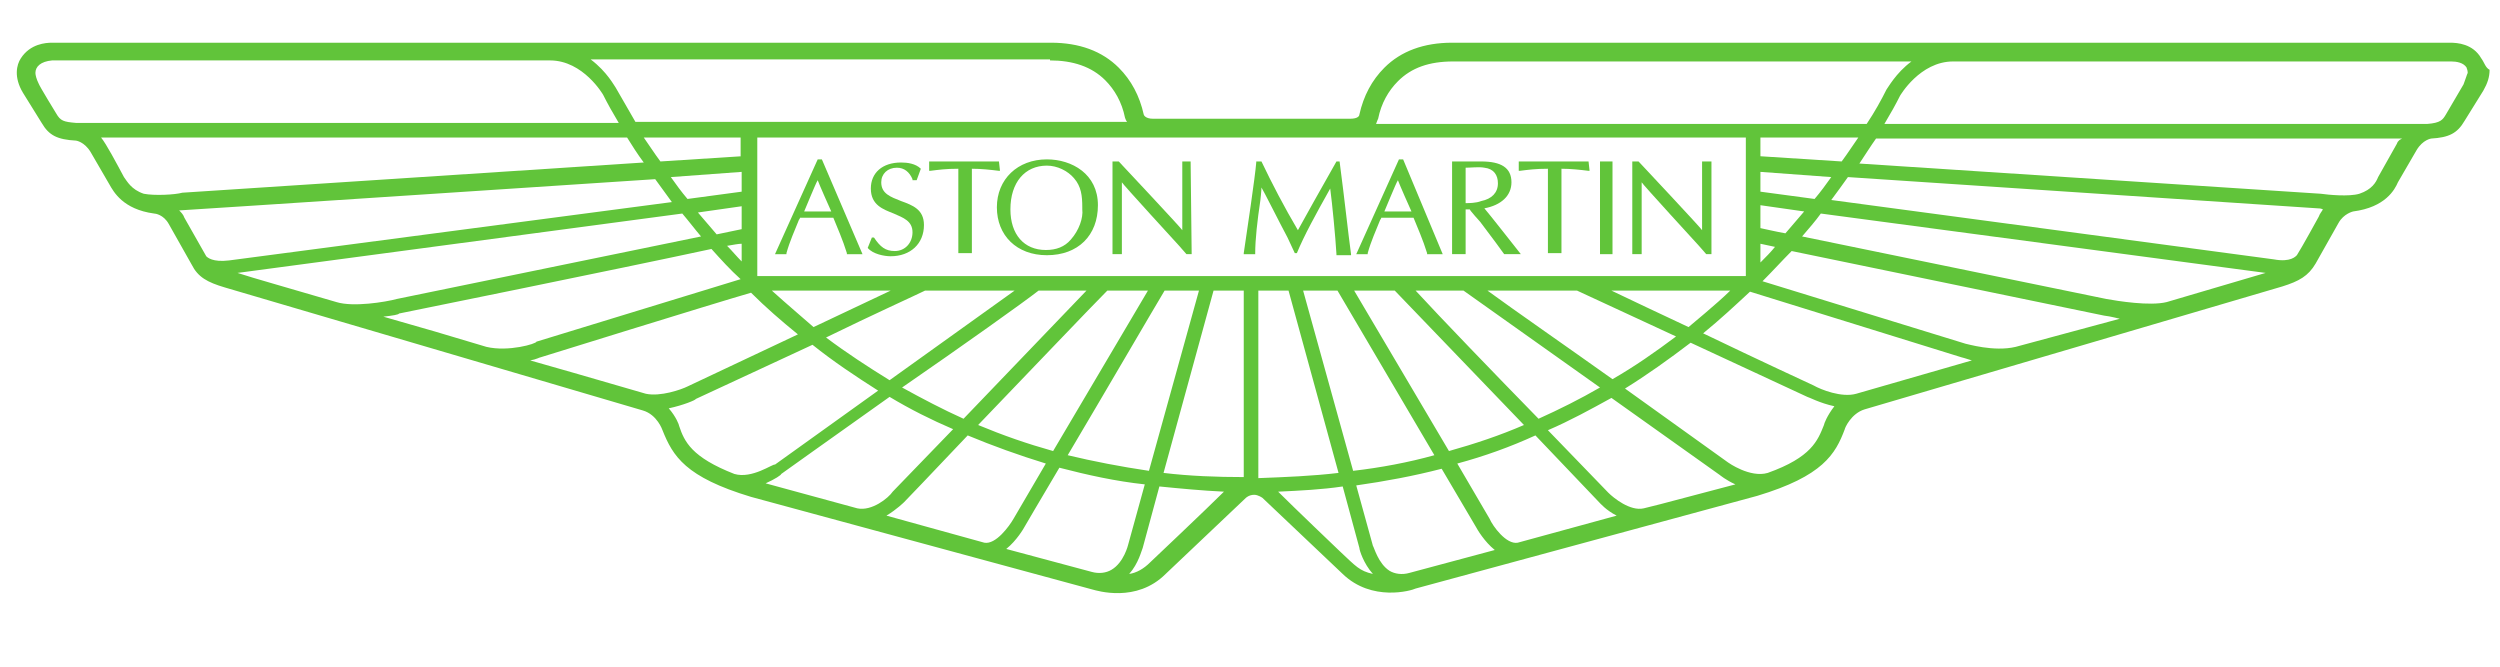 <?xml version="1.0" encoding="utf-8"?>
<!-- Generator: Adobe Illustrator 27.0.0, SVG Export Plug-In . SVG Version: 6.00 Build 0)  -->
<svg version="1.0" id="Layer_1" xmlns="http://www.w3.org/2000/svg" xmlns:xlink="http://www.w3.org/1999/xlink" x="0px" y="0px"
	 viewBox="0 0 240 64" style="enable-background:new 0 0 240 64;" xml:space="preserve">
	 <g fill="#61c43a" >
	 <polygon points="10.3,17.7 10.3,17.7 10.3,17.7 "/>
<path d="M236.5,8.1c0,0-1.7,2.9-1.7,2.9c-0.3,0.5-0.5,0.8-1.8,0.9c0,0-52.1,0-52.1,0c0.6-1,1.1-1.9,1.5-2.7c0,0,1.9-3.3,5.1-3.3
	l47.8,0c0.5,0,1.2,0.1,1.5,0.6c0,0.1,0.1,0.2,0.1,0.5C236.8,7.2,236.7,7.6,236.5,8.1 M230.1,13.8l-1.8,3.2c-0.2,0.5-0.6,1.2-1.8,1.6
	c-1,0.3-3,0.1-3.7,0l-44.3-2.9c0.6-0.9,1.1-1.7,1.6-2.4h50.5C230.4,13.4,230.2,13.5,230.1,13.8 M222.6,20.8c0,0-1.7,3.1-2.1,3.7
	c-0.1,0.1-0.6,0.7-2.2,0.4l-42.5-5.7c0.6-0.8,1.1-1.5,1.6-2.2l45.1,3c0.1,0,0.3,0,0.5,0.1C222.9,20.3,222.7,20.5,222.6,20.8 M208,29
	c-1.6,0.4-4.7-0.1-5.8-0.3c0,0-20-4.1-29.2-6c0.6-0.7,1.3-1.5,1.8-2.2l42.7,5.7L208,29z M193.5,33.3c-2.1,0.5-4.7-0.3-4.8-0.3l0,0
	c0,0,0,0,0,0l-19.5-6c1-1,1.9-2,2.8-2.9l30,6.2c0.1,0,0.7,0.1,1.5,0.3L193.5,33.3z M178.2,37.8c-1.4,0.4-3.4-0.4-4.1-0.8
	c0,0-5.2-2.4-10.6-5c1.6-1.3,3.1-2.7,4.5-4l20.3,6.3c0,0,0.4,0.1,1,0.3L178.2,37.8z M175.1,40.8c-0.6,1.5-1.2,3.1-5.4,4.6
	c-1.7,0.5-3.8-1-3.8-1c0,0-4.6-3.3-9.9-7.1c2.1-1.3,4.2-2.8,6.3-4.4l11.2,5.2c0.1,0,1.2,0.6,2.6,0.9
	C175.4,39.9,175.1,40.7,175.1,40.8 M159.4,48.4l-1.6,0.4c-1.3,0.3-2.9-1-3.4-1.5c0,0-2.5-2.6-5.8-6c2.1-0.9,4.1-2,6.1-3.1l10.4,7.4
	c0,0,0.6,0.5,1.5,0.9C164.3,47.1,159.4,48.4,159.4,48.4 M145.7,52.1c-1.1,0.2-2.4-1.6-2.7-2.3l-3.1-5.3c2.6-0.7,5.1-1.6,7.5-2.7
	l6.1,6.4c0.1,0.1,0.7,0.8,1.7,1.3L145.7,52.1z M135.3,55c-0.7,0.2-1.4,0.1-1.9-0.2c-1.1-0.7-1.5-2.3-1.6-2.4l-1.6-5.8
	c2.8-0.4,5.5-0.9,8.2-1.6l3.3,5.6c0.1,0.2,0.8,1.4,1.8,2.2L135.3,55z M128.6,52.9c0,0-4.4-4.2-5.9-5.7c2.1-0.1,4.2-0.2,6.2-0.5
	l1.6,5.9c0,0.2,0.4,1.5,1.3,2.5C130.5,54.8,130.2,54.4,128.6,52.9 M120.8,45.9V27.9h2.9l4.8,17.5C126,45.7,123.4,45.8,120.8,45.9
	 M111.7,45.4l4.8-17.5h2.9v17.9C116.8,45.8,114.2,45.7,111.7,45.4 M110.4,54c-0.6,0.6-1.3,1-2,1.1c0.9-1,1.2-2.3,1.3-2.5l1.6-5.9
	c2,0.2,4.1,0.4,6.2,0.5C115.9,48.8,110.4,54,110.4,54 M108.3,52.3c0,0-0.4,1.7-1.6,2.4c-0.5,0.3-1.2,0.4-1.9,0.2l-8.2-2.2
	c1-0.8,1.7-2,1.8-2.2c0,0,1.4-2.4,3.3-5.6c2.7,0.7,5.4,1.3,8.2,1.6L108.3,52.3z M94.5,52.1l-9.4-2.6c1-0.6,1.7-1.3,1.7-1.3
	c0,0,2.7-2.8,6.1-6.4c2.4,1,4.9,1.9,7.5,2.7l-3.1,5.3C96.9,50.5,95.6,52.3,94.5,52.1 M82.3,48.8l-8.8-2.4c0.9-0.4,1.5-0.8,1.5-0.9
	c0,0,4.9-3.5,10.4-7.4c2,1.2,4,2.2,6.1,3.1l-5.8,6C85.3,47.8,83.7,49.1,82.3,48.8 M70.5,45.5c-4.1-1.6-4.8-3.1-5.3-4.6
	c0-0.1-0.3-0.9-1-1.7c1.4-0.3,2.6-0.8,2.6-0.9c0,0,5.6-2.6,11.2-5.2c2,1.6,4.1,3,6.3,4.4l-9.9,7.1C74.2,44.5,72.2,46,70.5,45.5
	 M62,37.8c-0.4-0.1-5.1-1.5-11.1-3.2c0.6-0.1,0.9-0.3,1-0.3c0,0,16.4-5.1,20.2-6.2c1.4,1.4,2.9,2.7,4.5,4l-10.6,5
	C65.4,37.4,63.4,38.1,62,37.8 M46.7,33.3c-3.3-1-6.7-2-9.9-2.9c0.9-0.1,1.5-0.2,1.5-0.3c0,0,21.2-4.3,30-6.2c0.9,1,1.8,2,2.8,2.9
	l-19.6,6C51.5,33,48.8,33.8,46.7,33.3 M32.3,29c-4.4-1.3-8-2.3-9.5-2.8l42.7-5.7c0.6,0.7,1.2,1.5,1.8,2.2l-29.2,6
	C37,29,33.9,29.5,32.3,29 M22,25c-1.6,0.2-2.1-0.3-2.2-0.4l-2.1-3.7c-0.1-0.3-0.3-0.5-0.5-0.7c0.3,0,45.7-3,45.7-3
	c0.5,0.7,1.1,1.5,1.6,2.2L22,25z M13.8,18.6c-1.2-0.4-1.6-1.2-1.9-1.6c-0.7-1.3-1.7-3.2-2.2-3.8h50.5c0.5,0.8,1,1.6,1.6,2.4
	l-44.3,2.9C16.8,18.7,14.8,18.8,13.8,18.6 M7.3,11.8c-1.2-0.1-1.5-0.2-1.9-0.9c0,0-1.6-2.6-1.7-2.9C3.5,7.6,3.4,7.2,3.4,7
	c0-0.6,0.5-1.1,1.6-1.2l47.8,0c3.2,0,5.1,3.3,5.1,3.3c0.4,0.8,0.9,1.7,1.5,2.7H7.3z M100.8,5.8c2.2,0,4,0.6,5.3,1.9
	c0.9,0.9,1.6,2.1,1.9,3.6c0,0,0.1,0.3,0.2,0.4H61c-0.7-1.2-1.9-3.3-1.9-3.3c-0.1-0.1-0.8-1.5-2.4-2.7H100.8z M169,15v-1.8h9.4
	c-0.5,0.7-1,1.5-1.6,2.3L169,15z M169,18.4v-1.9l6.8,0.5c-0.5,0.7-1,1.4-1.6,2.1L169,18.4z M169,21.9v-2.2l4.2,0.6
	c-0.6,0.7-1.2,1.4-1.8,2.1C170.3,22.2,169.5,22,169,21.9 M169,23.4l1.4,0.3c-0.4,0.5-0.9,1-1.4,1.5V23.4z M154.7,27.9h11.4
	c-1.2,1.2-3.9,3.4-4,3.5C159.3,30.1,156.6,28.8,154.7,27.9 M142.8,27.9h8.6l9.5,4.4c-2,1.5-4,2.9-6.1,4.1
	C150.3,33.2,145.4,29.8,142.8,27.9 M135.9,27.9h4.6l13.1,9.3c-1.9,1.1-3.9,2.1-5.9,3C143.4,35.8,138.2,30.4,135.9,27.9 M130,27.9
	h3.9l12.4,12.9c-2.3,1-4.7,1.8-7.2,2.5L130,27.9z M128.4,27.9l9.3,15.8c-2.5,0.7-5.2,1.2-7.8,1.5l-4.8-17.3H128.4z M111.8,27.9h3.3
	l-4.8,17.3c-2.7-0.4-5.3-0.9-7.8-1.5C106,37.8,110.6,29.9,111.8,27.9 M106.3,27.9h3.9l-9.1,15.4c-2.5-0.7-4.8-1.5-7.2-2.5
	C98.9,35.6,104.8,29.4,106.3,27.9 M99.7,27.9h4.6L92.5,40.2c-2-0.9-3.9-1.9-5.9-3C92.4,33.2,98.3,29,99.7,27.9 M78.1,31.4
	c-0.1-0.1-2.8-2.4-4-3.5h11.4L78.1,31.4z M88.8,27.9h8.6l-12,8.6c-2.1-1.3-4.1-2.6-6.1-4.1C83.8,30.2,88,28.3,88.8,27.9 M71.2,23.4
	v1.7c-0.5-0.5-0.9-1-1.4-1.5C70.4,23.5,70.9,23.4,71.2,23.4 M71.2,19.8v2.2l-2.4,0.5c-0.6-0.7-1.2-1.4-1.8-2.1L71.2,19.8z
	 M71.2,16.5v1.9L66,19.1c-0.6-0.7-1.1-1.4-1.6-2.1L71.2,16.5z M71.2,15l-7.8,0.5c-0.6-0.8-1.1-1.6-1.6-2.3h9.3V15z M72.7,26.5
	C72.6,26.5,72.6,26.5,72.7,26.5l0-13.3h94.9l0,13.3c0,0,0,0,0,0L72.7,26.5z M132.3,11.4c0.3-1.5,1-2.7,1.9-3.6
	c1.3-1.3,3-1.9,5.3-1.9h44c-1.5,1.1-2.3,2.6-2.4,2.7c-0.5,1-1.1,2.1-1.9,3.3h-47.1C132.2,11.6,132.3,11.4,132.3,11.4 M238.2,5.6
	c-0.8-1.4-2.3-1.5-3-1.5h-95.8c-2.7,0-4.9,0.8-6.5,2.4c-1.2,1.2-2,2.7-2.4,4.5c0,0.1-0.1,0.4-0.9,0.4h-18.9c-0.8,0-0.9-0.4-0.9-0.4
	c-0.4-1.8-1.2-3.3-2.4-4.5c-1.6-1.6-3.8-2.4-6.5-2.4H5c-0.6,0-2.1,0.1-3,1.5C1.6,6.2,1.3,7.4,2.2,8.9c0,0,1.8,2.9,1.8,2.9
	c0.7,1.2,1.5,1.6,3.3,1.7c0,0,0.8,0.1,1.4,1.1l1.8,3.1c0.4,0.7,1.3,2.4,4.3,2.8c0.1,0,0.9,0.1,1.4,1c0,0,2.2,3.9,2.2,3.9
	c0.6,1.2,1.5,1.7,3.2,2.2c0,0,40.1,11.8,40.1,11.8c1.4,0.4,1.9,1.9,1.9,1.9c1,2.5,2.2,4.5,8.5,6.4c0,0,32.8,8.9,32.8,8.9
	c0.4,0.1,4.2,1.3,7-1.5c0,0,7.7-7.3,7.7-7.3c0,0,0.3-0.3,0.8-0.3c0.4,0,0.8,0.3,0.8,0.3c0,0,7.7,7.3,7.7,7.3c2.8,2.7,6.6,1.6,7,1.4
	c0,0,32.8-8.9,32.8-8.9c6.3-1.9,7.5-4,8.4-6.4c0-0.1,0.6-1.5,1.9-1.9c0,0,6.1-1.8,40.1-11.8c1.6-0.5,2.5-1,3.2-2.2l2.2-3.9
	c0.5-0.9,1.4-1.1,1.4-1.1c3.1-0.4,4-2.1,4.3-2.8c0,0,1.8-3.1,1.8-3.1c0.6-1,1.4-1.1,1.4-1.1c1.7-0.1,2.5-0.5,3.2-1.7
	c0,0,1.8-2.9,1.8-2.9c0.4-0.7,0.6-1.3,0.6-2C238.6,6.5,238.5,6,238.2,5.6"/>
<path d="M77.2,20.3c0.1-0.2,1.1-2.7,1.3-3c0.1,0.3,1.2,2.8,1.3,3H77.2z M78.9,15.3h-0.4l-4.1,9.1h1.1l0-0.1c0.3-1.1,0.8-2.2,1.2-3.2
	c0,0,0.1-0.1,0.1-0.2H80c0.4,1,0.9,2.1,1.3,3.4l0,0.1h1.5L78.9,15.3z"/>
<path d="M83.3,23.8L83.3,23.8c0.5,0.6,1.6,0.8,2.2,0.8c1.9,0,3.2-1.2,3.2-3c0-1.5-1.1-1.9-2.2-2.3c-1-0.4-1.9-0.7-1.9-1.8
	c0-0.8,0.6-1.4,1.5-1.4c0.7,0,1.2,0.4,1.5,1.1l0,0.1H88l0.4-1.1l0,0c-0.5-0.5-1.3-0.6-1.9-0.6c-1.8,0-2.9,1-2.9,2.5
	c0,1.6,1.2,2,2.2,2.4c0.9,0.4,1.8,0.7,1.8,1.8c0,1-0.7,1.8-1.7,1.8c-0.9,0-1.4-0.4-2-1.3l0,0h-0.2L83.3,23.8z"/>
<path d="M95.9,15.5h-6.7v0.9l0.1,0c0.8-0.1,1.5-0.2,2.7-0.2v8.1h1.3v-8.1c0.9,0,1.8,0.1,2.6,0.2l0.1,0L95.9,15.5L95.9,15.5z"/>
<path d="M102.8,23c-0.6,0.7-1.4,1-2.4,1c-2.1,0-3.4-1.5-3.4-3.9c0-2.6,1.4-4.2,3.5-4.2c1,0,2,0.5,2.6,1.2c0.7,0.8,0.8,1.7,0.8,2.8
	c0,0.1,0,0.1,0,0.2C104,20.9,103.6,22.1,102.8,23 M100.5,15.3c-2.8,0-4.8,1.9-4.8,4.6c0,2.7,1.9,4.6,4.8,4.6c3,0,4.9-1.9,4.9-4.8
	C105.4,16.7,102.9,15.3,100.5,15.3"/>
<path d="M114.3,15.5h-0.8v6.6h0c0-0.1-6.1-6.6-6.1-6.6h-0.6v8.9h0.9v-6.9h0c0,0.1,5.5,6.1,5.5,6.1l0.7,0.8l0,0h0.5L114.3,15.5
	L114.3,15.5z"/>
<path d="M128.6,15.5h-0.3l-2.2,3.9c0,0-1.4,2.5-1.5,2.7c-1.3-2.2-2.5-4.5-3.5-6.6l0,0h-0.5l0,0.1c-0.1,1.3-0.9,6.7-1.2,8.7l0,0.1
	h1.1v-0.1c0-1.3,0.2-3.1,0.5-5.1c0,0,0.1-0.9,0.1-1.2c0.2,0.3,1.8,3.5,2.5,4.8l0.7,1.5h0.2l0,0c0.7-1.7,1.8-3.7,3.2-6.2
	c0.2,1.5,0.5,4.6,0.6,6.3l0,0.1h1.4l0-0.1C129.4,22.2,129.1,19.3,128.6,15.5L128.6,15.5L128.6,15.5z"/>
<path d="M132.9,20.3c0.1-0.2,1.1-2.7,1.3-3c0.1,0.3,1.2,2.8,1.3,3H132.9z M134.7,15.3L134.7,15.3h-0.4l-4.1,9.1h1.1l0-0.1
	c0.3-1.1,0.8-2.2,1.2-3.2c0,0,0.1-0.1,0.1-0.2h3.1c0.4,1,0.9,2.1,1.3,3.4l0,0.1h1.5L134.7,15.3z"/>
<path d="M140.7,19.5v-3.4c0.5,0,1.3-0.1,1.8,0c0.9,0.1,1.3,0.7,1.3,1.5c0,0.9-0.6,1.5-1.6,1.7C141.7,19.5,141,19.5,140.7,19.5
	 M142.5,20c1.6-0.3,2.6-1.2,2.6-2.5c0-1.4-1-2-2.9-2h-2.7h-0.1v8.9h1.3v-4.3h0.4c0,0.1,1,1.2,1,1.2c0,0,1.5,2,1.5,2l0.8,1.1h0h1.6
	C146,24.4,142.7,20.2,142.5,20"/>
<path d="M152.5,15.5h-6.7v0.9l0.1,0c0.8-0.1,1.5-0.2,2.7-0.2v8.1h1.3v-8.1c0.9,0,1.8,0.1,2.6,0.2l0.1,0L152.5,15.5L152.5,15.5z"/>
<rect x="153.6" y="15.5" width="1.2" height="8.9"/>
<path d="M163.4,15.5v6.6h0c0-0.1-6.1-6.6-6.1-6.6h-0.6v8.9h0.9v-6.9h0c0,0.1,5.5,6.1,5.5,6.1l0.7,0.8l0.5,0v-8.9H163.4z"/>
	 </g>
</svg>
